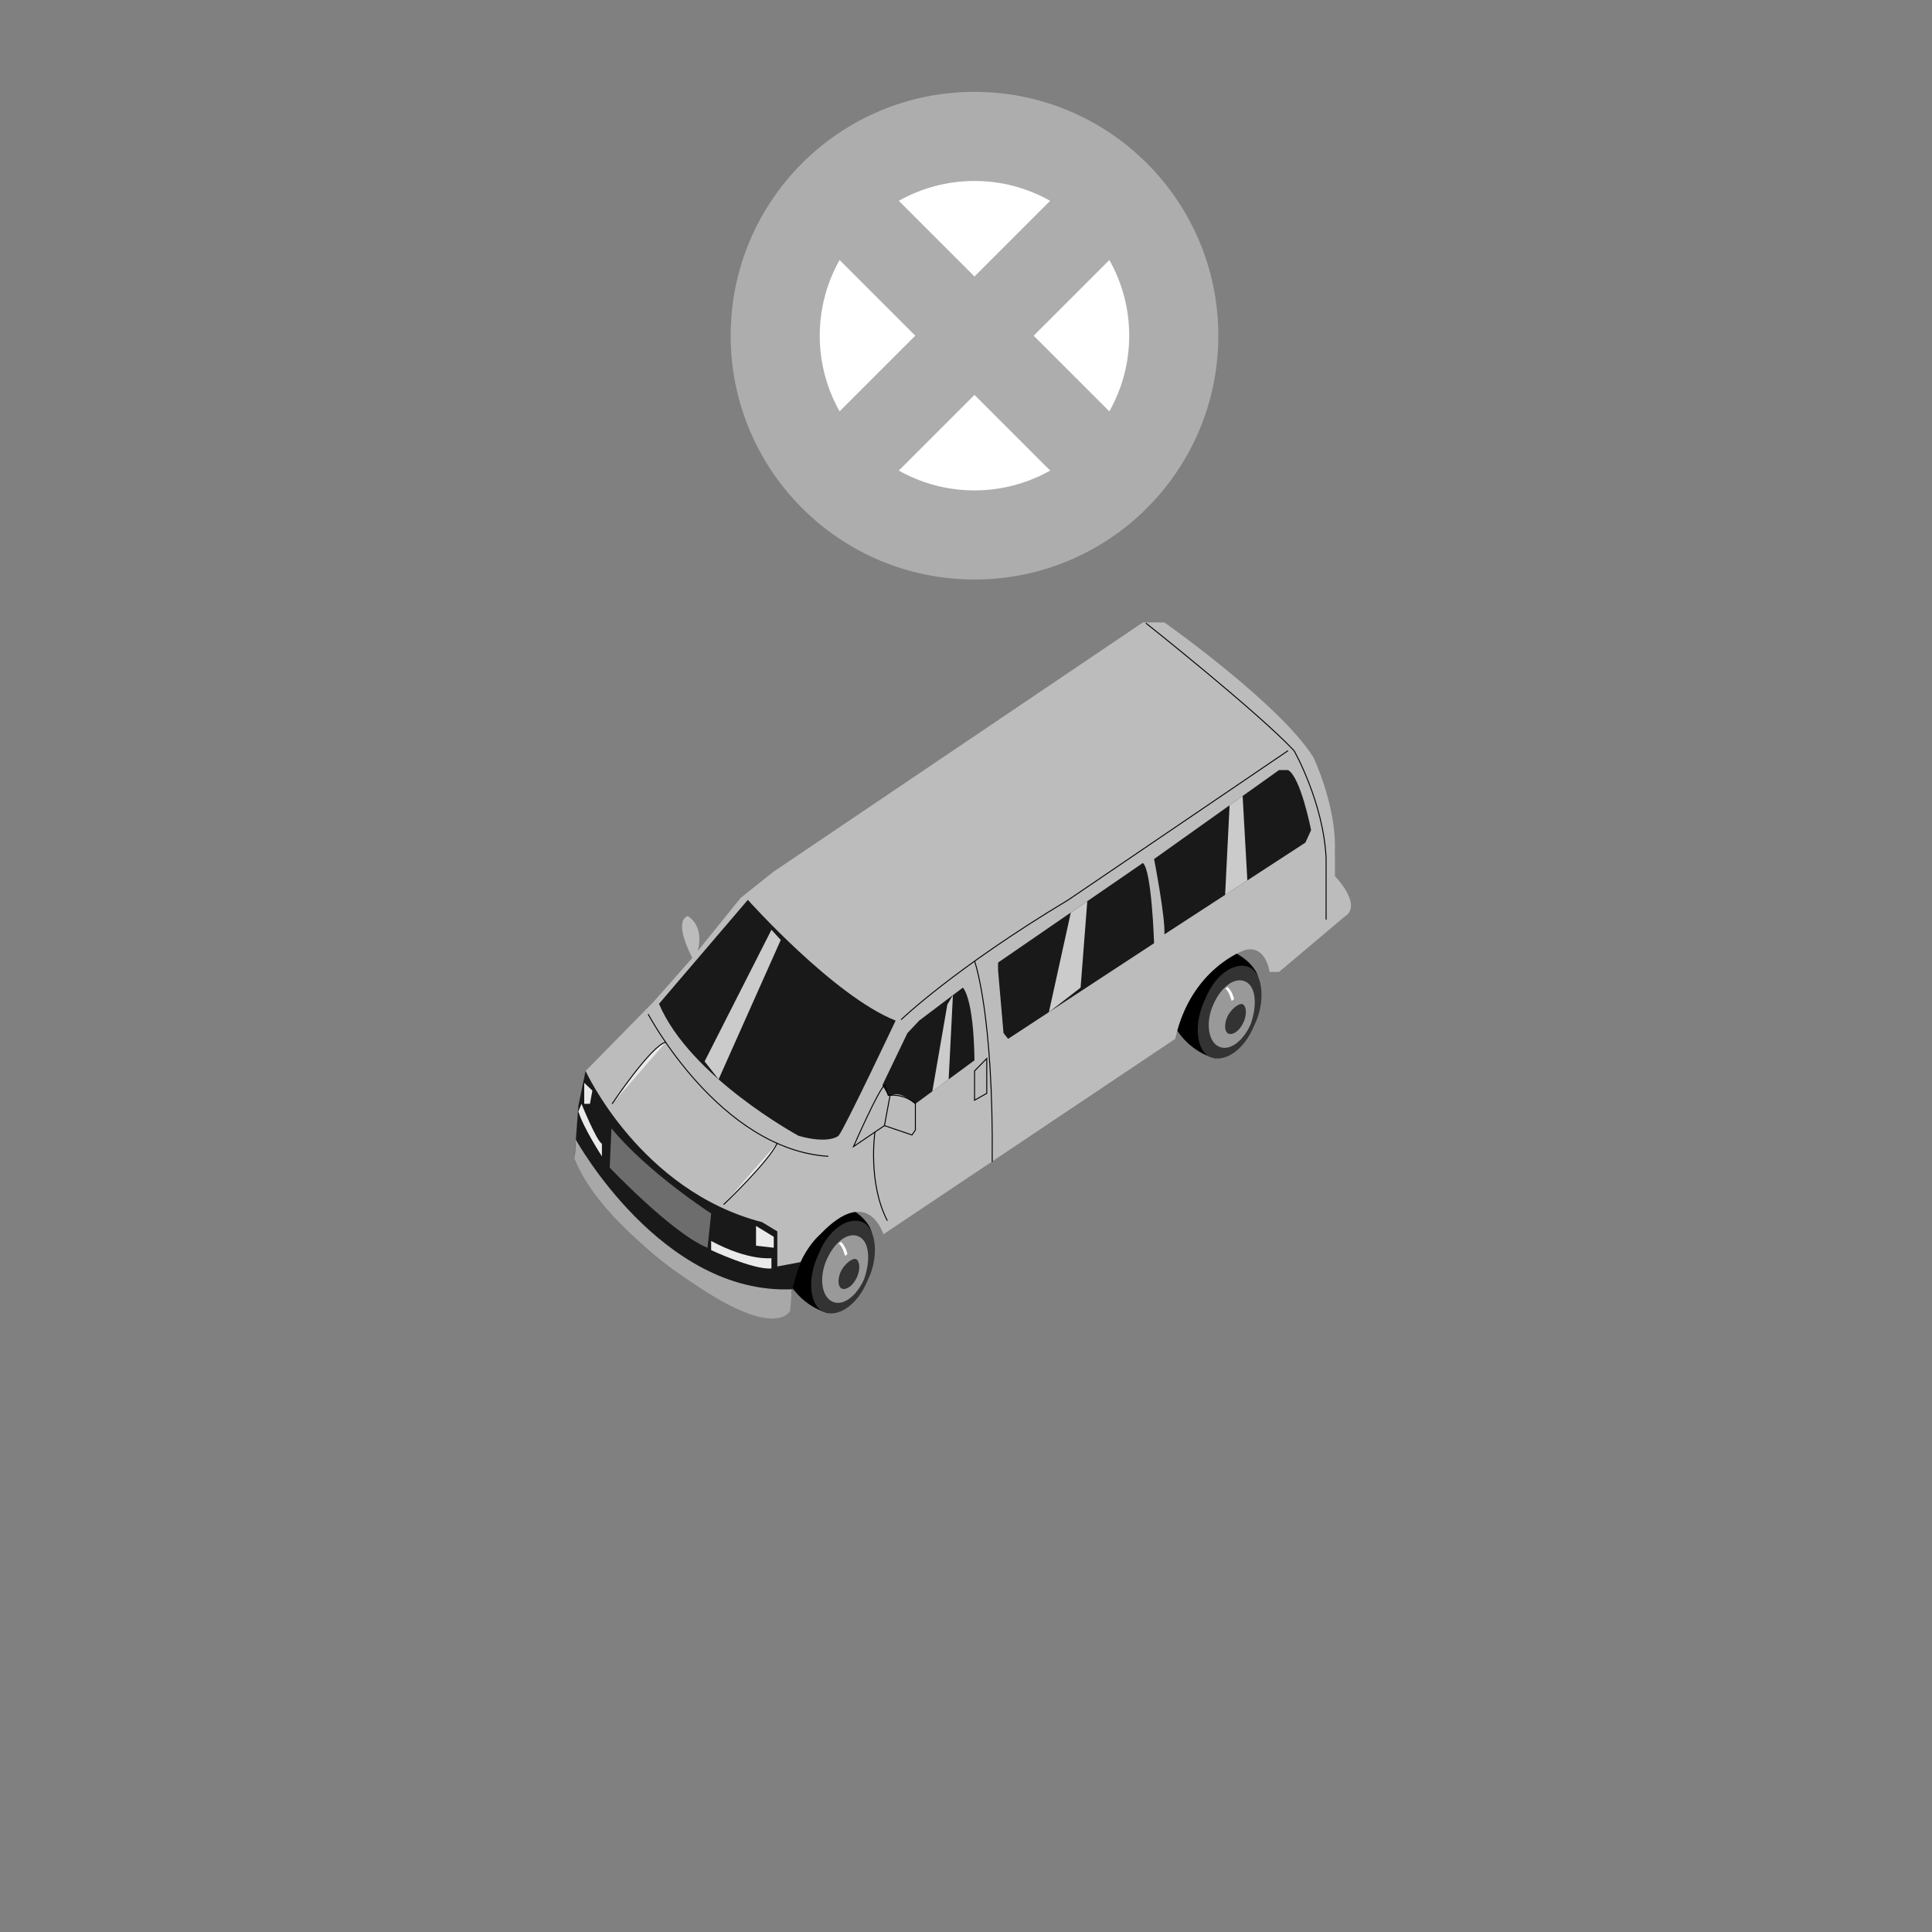 <?xml version="1.0" encoding="utf-8"?>
<!-- Generator: Adobe Illustrator 16.0.0, SVG Export Plug-In . SVG Version: 6.00 Build 0)  -->
<!DOCTYPE svg PUBLIC "-//W3C//DTD SVG 1.1//EN" "http://www.w3.org/Graphics/SVG/1.1/DTD/svg11.dtd">
<svg version="1.1" id="Layer_1" xmlns="http://www.w3.org/2000/svg" xmlns:xlink="http://www.w3.org/1999/xlink" x="0px" y="0px"
	 width="200px" height="200px" viewBox="0 0 200 200" enable-background="new 0 0 200 200" xml:space="preserve">
<rect x="0" y="0" width="200" height="200" fill="#808080" stroke="none"/>
<g>
	<g id="Tire_2_1_">
		<path d="M85.769,135.943c0,0-3.018-0.605-4.538-3.984c0,0-0.7-5.825,3.754-7.75c0,0,3.514,0.217,5.041,2.802
			C91.615,130.146,85.769,135.943,85.769,135.943z"/>
		<path fill="#333333" d="M89.805,132.563c-1.069,2.646-3.175,3.896-4.589,3.225c-1.416-0.672-1.706-3.438-0.453-6.021
			c1.068-2.635,3.174-3.893,4.589-3.225C90.77,127.229,90.995,130.232,89.805,132.563z"/>
		<path fill="#999999" d="M88.975,128.039c-1.045-0.564-2.471,0.355-3.35,2.254c-0.875,1.887-0.58,3.848,0.464,4.415
			c1.045,0.565,2.472-0.353,3.35-2.253C90.127,130.52,90.02,128.611,88.975,128.039z M88.697,132.244
			c-0.439,0.949-1.119,1.281-1.489,1.175c-0.554-0.153-0.484-1.216-0.11-1.903c0.376-0.695,1.119-1.287,1.49-1.18
			C88.954,130.443,89.134,131.302,88.697,132.244z"/>
		<path fill="#FFFFFF" d="M87.058,128.559c0,0,0.49,0.416,0.669,1.265l-0.248,0.188c0,0-0.302-1.146-0.671-1.258L87.058,128.559z"/>
	</g>
	<g id="Tire_2_3_">
		<path d="M125.792,109.559c0,0-3.021-0.609-4.546-3.994c0,0-0.703-5.819,3.762-7.745c0,0,3.516,0.216,5.037,2.8
			C131.634,103.753,125.792,109.559,125.792,109.559z"/>
		<path fill="#333333" d="M129.825,106.175c-1.073,2.638-3.177,3.899-4.589,3.218c-1.416-0.67-1.707-3.434-0.453-6.018
			c1.068-2.633,3.178-3.894,4.589-3.225C130.788,100.834,131.014,103.84,129.825,106.175z"/>
		<path fill="#999999" d="M128.994,101.646c-1.049-0.57-2.473,0.351-3.35,2.248c-0.879,1.888-0.584,3.854,0.463,4.414
			c1.047,0.566,2.477-0.352,3.348-2.244C130.15,104.127,130.041,102.216,128.994,101.646z M128.716,105.852
			c-0.438,0.949-1.116,1.28-1.485,1.174c-0.556-0.154-0.487-1.213-0.113-1.907c0.379-0.691,1.119-1.278,1.49-1.169
			C128.977,104.055,129.157,104.913,128.716,105.852z"/>
		<path fill="#FFFFFF" d="M127.075,102.168c0,0,0.493,0.41,0.674,1.257l-0.246,0.196c0,0-0.305-1.148-0.673-1.255L127.075,102.168z"
			/>
	</g>
	<g id="Body_1_">
		<path fill="#BCBCBC" d="M59.493,119.973l0.376-4.931l0.329-0.774l0.424-3.401l7.039-7.167l4.012-4.541c0,0-2.041-3.73-0.482-4.331
			c0,0,1.75,0.911,1.044,3.613l4.435-5.489l3.387-2.702l38.257-25.819h2.222c0,0,11.927,8.406,15.424,13.962
			c0,0,2.371,4.955,2.229,9.607l0.004,2.703c0,0,2.953,3.001,0.98,4.204l-6.766,5.705h-0.979c0,0-0.365-2.854-2.584-2.254
			c0,0-5.56,1.856-7.188,9.186l-30.213,20.234c0,0-1.52-5.258-6.532,0c0,0-2.925,2.399-3.123,7.504l-1.693,1.197
			C80.099,136.479,67.376,133.736,59.493,119.973z"/>
		<path fill="#191919" d="M60.619,110.864c0,0,5.665,12.396,18.271,15.653l1.578,0.955v3.633l2.414-0.457
			c0,0-1.088,2.828-1.088,4.646l-1.693,0.399c0,0-2.21,0.099-6.339-2.104c0,0-9.478-4.605-14.264-14.109l0.375-5.006L60.619,110.864
			z"/>
		<path fill="#191919" d="M68.22,103.914l9.197-10.76c0,0,8.915,9.979,15.298,12.497c0,0-5.349,11.322-5.912,11.924
			c0,0-0.975,0.902-4.146,0C82.657,117.57,71.412,111.482,68.22,103.914z"/>
		<path fill="#191919" d="M91.344,112.339l2.593-5.394l1.218-1.295l4.519-3.41c0,0,1.108,0.921,1.205,7.523l-6.124,4.508
			c0,0-1.386-1.275-2.322-0.942c-0.937,0.338-0.11-0.267-0.484,0.062L91.344,112.339z"/>
		<path fill="#191919" d="M103.32,99.645v0.806l0.563,6.492l0.473,0.601l15.115-9.903c0,0-0.246-7.604-1.162-8.306L103.32,99.645z"
			/>
		<path fill="#191919" d="M119.471,88.925c0,0,1.191,6.129,1.063,7.804l14.601-9.503l0.59-1.291c0,0-1.056-5.416-2.371-6.216h-0.949
			L119.471,88.925z"/>
		<path fill="#6D6D6D" d="M63.294,116.809l-0.177,4.063c0,0,6.561,6.894,10.126,8.295l0.376-3.553
			C73.617,125.623,67.095,121.411,63.294,116.809z"/>
		<path fill="#EAEAEA" d="M60.197,114.268c0,0,1.55,3.834,2.113,4.135v1.301c0,0-1.923-2.951-2.439-4.655L60.197,114.268z"/>
		<path fill="#EAEAEA" d="M73.617,128.463v0.948c0,0,4.363,2.054,6.242,1.901v-1.067C79.859,130.238,77.514,130.563,73.617,128.463z
			"/>
		<polygon fill="#EAEAEA" points="78.264,126.907 78.264,128.955 80.099,129.166 80.099,128.032 		"/>
		<polygon fill="#EAEAEA" points="60.479,112.098 61.324,112.896 61.07,114.268 60.479,114.268 		"/>
		<path fill="#A8A8A8" d="M59.608,117.975c0,0,8.88,16.088,22.384,15.49l-0.198,2.217c0,0-1.325,3.021-9.677-2.598
			c0,0-10.018-6.389-12.623-13.111L59.608,117.975z"/>
		<path fill="#EAEAEA" stroke="#000000" stroke-width="0.1" stroke-miterlimit="10" d="M63.367,114.268c0,0,4.068-6.064,5.561-6.381
			"/>
		<path fill="#EAEAEA" stroke="#000000" stroke-width="0.1" stroke-miterlimit="10" d="M74.911,124.697c0,0,4.646-4.424,5.561-6.381
			"/>
		<path fill="none" stroke="#000000" stroke-width="0.1" stroke-miterlimit="10" d="M67.095,104.979c0,0,7.386,13.998,18.65,14.724"
			/>
		<path fill="none" stroke="#000000" stroke-width="0.1" stroke-miterlimit="10" d="M88.353,118.695c0,0,2.675-6.104,3.238-6.353
			l0.361,1.052c0,0,1.611-0.248,2.808,0.871v2.717l-0.352,0.512l-2.85-0.971L88.353,118.695z"/>
		
			<line fill="none" stroke="#000000" stroke-width="0.1" stroke-miterlimit="10" x1="91.558" y1="116.521" x2="92.152" y2="113.329"/>
		<path fill="none" stroke="#000000" stroke-width="0.1" stroke-miterlimit="10" d="M100.883,99.481c0,0,1.973,5.404,1.83,20.792"/>
		<path fill="none" stroke="#000000" stroke-width="0.1" stroke-miterlimit="10" d="M90.574,117.191c0,0-0.776,5.211,1.283,9.174"/>
		<path fill="none" stroke="#000000" stroke-width="0.1" stroke-miterlimit="10" d="M93.277,105.561c0,0,5.493-5.307,17.321-12.409
			l22.734-15.438"/>
		<path fill="none" stroke="#000000" stroke-width="0.1" stroke-miterlimit="10" d="M118.621,64.506c0,0,11.543,9.158,15.344,13.21
			c0,0,3.031,5.329,3.313,11.109v6.379"/>
		<polygon fill="none" stroke="#000000" stroke-width="0.1" stroke-miterlimit="10" points="102.148,109.576 100.883,110.864 
			100.883,113.895 102.148,113.182 		"/>
		<polygon opacity="0.8" fill="#F7F7F7" enable-background="new    " points="79.859,96.252 72.94,109.876 74.391,111.729 
			80.823,97.305 		"/>
		<polygon opacity="0.8" fill="#F7F7F7" enable-background="new    " points="98.068,103.993 96.513,112.979 98.205,111.729 
			98.646,103.014 		"/>
		<polygon opacity="0.8" fill="#F7F7F7" enable-background="new    " points="112.555,93.298 111.863,102.24 108.581,104.777 
			110.848,94.471 		"/>
		<polygon opacity="0.8" fill="#F7F7F7" enable-background="new    " points="127.286,83.363 126.825,92.636 129.125,91.135 
			128.637,82.401 		"/>
	</g>
</g>
<g>
	<ellipse fill="#FFFFFF" cx="100.531" cy="34.75" rx="18.667" ry="18.25"/>
	<path fill="#ADADAD" d="M100.879,9.509c-13.94,0-25.241,11.301-25.241,25.241c0,13.94,11.301,25.241,25.241,25.241
		c13.94,0,25.241-11.3,25.241-25.241C126.12,20.809,114.819,9.509,100.879,9.509z M108.712,20.788l-7.834,7.834l-7.834-7.834
		c2.317-1.303,4.986-2.055,7.834-2.055C103.725,18.733,106.394,19.485,108.712,20.788z M86.915,26.916l7.834,7.834l-7.835,7.835
		c-1.303-2.317-2.054-4.986-2.054-7.834C84.86,31.903,85.611,29.233,86.915,26.916z M100.877,50.768
		c-2.848,0-5.517-0.751-7.834-2.055l7.835-7.835l7.835,7.835C106.396,50.016,103.725,50.768,100.877,50.768z M114.841,42.585
		l-7.836-7.835l7.836-7.835c1.303,2.317,2.055,4.987,2.055,7.835C116.894,37.599,116.144,40.268,114.841,42.585z"/>
</g>
</svg>

